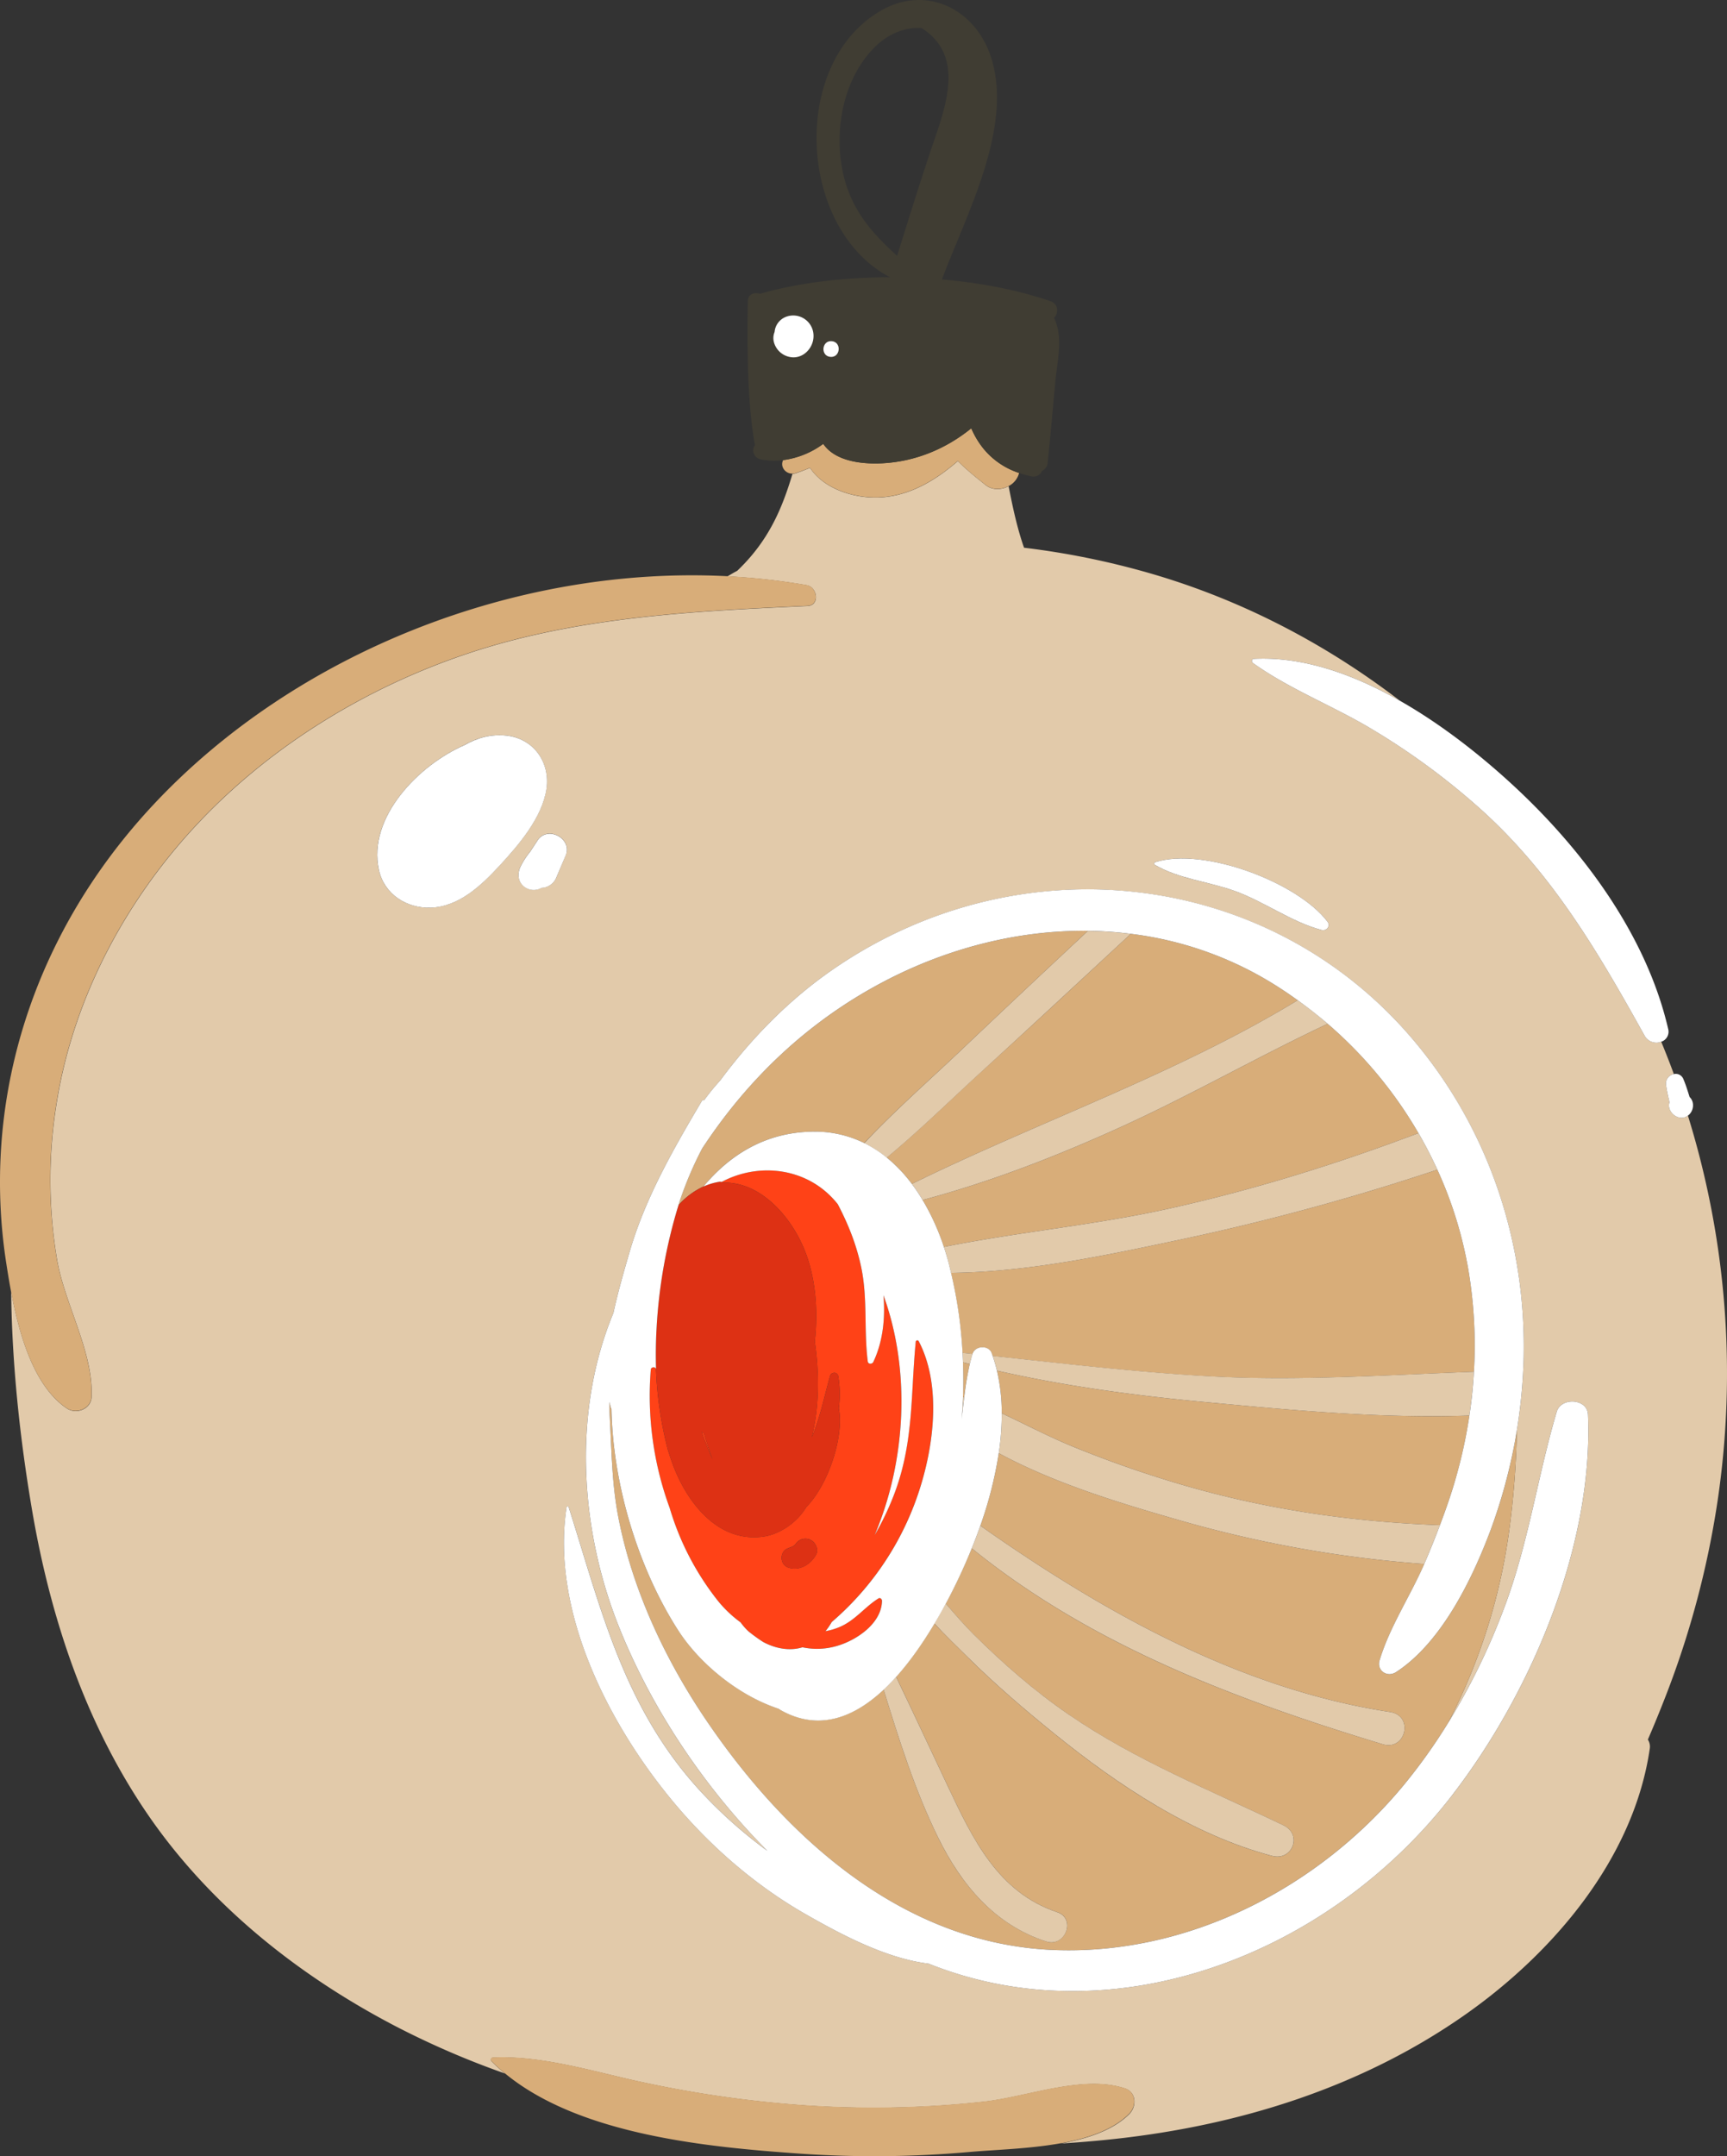 <svg xmlns="http://www.w3.org/2000/svg" viewBox="0.003 -0.001 1080.045 1348.022" style=""><rect x="0.003" y="-0.001" width="1080.045" height="1348.022" fill="#333333" stroke="none"/><g><g data-name="Слой 2"><g data-name="Слой 1"><path d="M580.78 98c9-27.27 24.79-62.08-4.49-80.45-9.73-.61-20.1 3.18-28.45 11.21-21.4 20.61-27.2 55.85-19.53 83.78 5.73 20.82 18.3 34.21 32.75 47.42 6.46-20.68 12.94-41.37 19.72-61.96z" fill="none"></path><path d="M1055.6 697.46a7.09 7.09 0 0 1-1.9 1c-5.48 1.83-11.45-4.13-9.62-9.35-.84-3.63-1.71-7.27-2.19-11a6 6 0 0 1 4.93-6.62q-3.75-10.18-7.91-20.22a8.37 8.37 0 0 1-10.26-3.53c-29.37-52.86-58.52-102.81-104.45-143.46a438.67 438.67 0 0 0-68.36-49.7c-23.65-13.89-50.08-24.14-72.35-40.17-.89-.64-.69-2.45.56-2.51 30.74-1.62 62.36 9.65 91.38 26.14-45.54-34.92-97-62-152.76-78.61a498 498 0 0 0-82.23-17c-.35-1-.71-1.92-1-2.89-3.82-11.67-6.33-23.6-8.65-35.57-4.49 2.42-10.32 2.57-14.41-.73-5.44-4.39-11.84-9.38-17.33-15-14.29 12.39-30.92 22.32-50.11 22.8-15.48.39-33.75-5.51-42.34-18.54-2.94 1.2-5.9 2.35-8.88 3.38a6.92 6.92 0 0 1-2.1.36c-5.45 18.07-12.18 35.44-26.25 51.86-2.62 3.07-5.45 6-8.33 8.77-2.09 1.08-4.1 2.26-6.07 3.48a407.37 407.37 0 0 1 49.53 5.52c6.75 1.18 8.38 12.62.55 13-71.67 3.24-144.45 6.85-213 29.9-62 20.82-120.42 56.2-165.77 103.45-46.14 48.07-79.67 109.7-90.57 175.74a299.73 299.73 0 0 0-.05 99.38c4.82 28.15 22.8 57.8 21.63 86-.32 7.71-9.67 11.14-15.57 7.12-20.61-14-29.69-46-34.75-73 .56 46.46 5.63 92.61 12.93 135.73 11.5 68 33.58 134.58 72.88 191.71 38.91 56.54 94.09 100.32 154.58 131.85a534.46 534.46 0 0 0 68.47 29.59c-3-2.44-5.8-5-8.48-7.71a1.38 1.38 0 0 1 .82-2.23c31.3-1.48 64.08 9.16 94.55 15.61a715.5 715.5 0 0 0 100.94 14.28 630.79 630.79 0 0 0 111.72-2.33c27.17-3 61.88-17 88.18-8.28 7.24 2.39 7.38 11.31 2.69 16-10.15 10.13-26 15.4-43 18.43 11.4-.72 22.77-1.66 34.1-2.9 77.49-8.48 153.32-32 217.68-76.78 55.88-38.88 106.72-98.19 116.75-167.39a8 8 0 0 0-1.23-5.48c3.89-8.94 7.53-17.93 11-26.81a568.61 568.61 0 0 0 32.69-122.95 543.15 543.15 0 0 0-18.64-240.34zM722.57 539c30.15-9.53 88.76 12.46 107.6 37.19 2.12 2.78-.58 6.06-3.72 5.23-19-5.08-35.77-17.78-54.54-24.5-16.31-5.84-34.81-7.46-49.72-16.25-.77-.47-.29-1.47.38-1.67zm-410.22 2.23c-11.36 12.29-25.21 25.6-43 26.19-15.09.5-29.07-8.31-32.42-23.6-7.24-33 25.33-65.73 53.49-78 8-4.6 16.79-7 26.12-6 17.2 1.85 27.58 16.69 25.15 33.3-2.62 18.14-17.36 35.15-29.34 48.1zM338.71 555a9.88 9.88 0 0 1-10.54-.45c-4.64-3.32-4.76-9-2.25-13.56a48.44 48.44 0 0 1 5.72-8.68l4.58-7c6.27-9.51 22-1 17.55 9.38L348 548.48a10.46 10.46 0 0 1-9.29 6.52zm569.55 567.23c-77 99.9-211.54 151.8-327.43 105.42-26.78-3.27-54.84-18.27-77-30.94-30.14-17.22-57.37-40.5-79.9-66.85-41.81-48.89-79.72-121.3-69.58-187.56a.68.68 0 0 1 1.33-.05c20.44 64.57 34.42 124.81 81.5 176.6a288.49 288.49 0 0 0 42.74 38.25C440 1117 407.25 1067.69 387 1016.91c-24.33-61-29.05-134.33-3.4-196 2.9-13.42 6.73-26.5 10.09-38.08 9.72-33.53 27.43-64.5 45.17-94.39a1.1 1.1 0 0 1 1.43-.52 140.27 140.27 0 0 1 10.08-12.37c20.12-27.21 44-51.34 71.41-70.07 117.67-80.53 276.43-61.83 366.47 50 44 54.7 66.07 122.85 64.64 192.89a328.18 328.18 0 0 1-4.26 45.81 548.8 548.8 0 0 1-4.7 61.91 366.24 366.24 0 0 1-38.5 121.35 414.66 414.66 0 0 0 35.87-73.86c14.7-39.46 20.37-80.85 32.25-121 2.73-9.22 19.15-8.28 19.57 1.81 3.48 82.05-35.53 173.82-84.86 237.87z" fill="#e2caaa"></path><path d="M811.55 625.34c-6.21-4.44-12.56-8.69-19.16-12.6a220.45 220.45 0 0 0-85.21-28.93c-31 28.77-62 57.6-93.34 86.11-19.28 17.57-38.65 36.68-59.26 53.77a93 93 0 0 1 15.68 16.48C649.61 701.2 736 671.34 811.55 625.34z" fill="#d8ad79"></path><path d="M873.12 1045.38c-5.47 3.56-12.27-.75-10.32-7.35 6.16-20.87 19.21-40.17 27.91-60.26A746.36 746.36 0 0 1 740 951.12c-36.28-10.39-79.32-23.07-115.38-42.62a248.08 248.08 0 0 1-11.53 45.35c77.25 54.3 162.6 102.2 256.27 116.46 15.1 2.3 9.82 24.54-4.64 20.15-92.5-28-182.43-62-257-122.48a348.92 348.92 0 0 1-16.27 34.51c5.78 6.7 11.52 13.42 17.65 19.49 18.4 18.21 37.81 35.2 59.17 49.85 42.25 29 88.72 47.4 134.5 69.4 11.92 5.74 5.46 22.43-7.2 19.08-49.8-13.17-96.48-44.29-136-76.28-18.78-15.19-37.24-31-54.38-48-6.63-6.6-13.91-13.57-20.84-21-6.51 10.91-14.58 22.86-23.93 33.26 10.89 22.7 21.52 45.5 32.29 68.29 15.62 33.07 31.35 66.4 68.48 78.86 12 4 5 22.18-6.91 18.32-32.14-10.39-53-35.32-67.55-64.87-14.37-29.11-24.41-61.05-34.13-92.56-18.08 16.9-40.06 26.35-64.26 12.82-.54-.31-1.06-.66-1.6-1-25.4-8.38-49.45-28.53-62.51-48.77-24.18-37.38-40.84-89.27-41.87-138.58a4.34 4.34 0 0 1-.49-1.07c-.29-1.09-.5-2.2-.75-3.31 0 3 0 6 .16 9 1.16 21 1.35 41.93 5.31 62.71 8.81 46.11 30 90.73 56.4 129.3 50.18 73.22 122.9 137.7 215.44 141.63 84.53 3.58 166.41-38.84 219.54-103.21a350.12 350.12 0 0 0 27.47-38.42 366.24 366.24 0 0 0 38.5-121.35 548.8 548.8 0 0 0 4.7-61.91 329.25 329.25 0 0 1-16.36 62.17c-11.54 30.93-30.78 70.58-59.16 89.04z" fill="#d8ad79"></path><path d="M921.78 857.62a283.72 283.72 0 0 0-3.31-62.78 254.14 254.14 0 0 0-19.57-63.58A1467.89 1467.89 0 0 1 738 775c-46.09 9.8-95.32 20.26-143.29 20.78a278.92 278.92 0 0 1 7.2 50l6.27.65c1.57-5.19 10-5.59 12-.45.22.6.4 1.21.61 1.81 45.1 4.81 90 10.13 135.44 12.69 55.15 3.06 110.38-.83 165.55-2.86z" fill="#d8ad79"></path><path d="M602 655.66c26-24.72 52.16-49.2 78.34-73.7-44-.49-88.43 11-128.34 32.11-47.45 25.07-84.68 61.07-112.86 103.93a225.49 225.49 0 0 0-13.86 32.29c-.35 1.06-.65 2.13-1 3.2a47.53 47.53 0 0 1 15.58-11.66c16.64-20 38.88-33.92 68.23-34.36a69.85 69.85 0 0 1 32.38 7.14c19.53-20.74 41.44-39.85 61.53-58.95z" fill="#d8ad79"></path><path d="M887.09 708.41a267 267 0 0 0-56.78-68.35c-44.12 20.75-86.66 45.24-131.17 65.35-40.29 18.21-80 33.53-122.14 44.82a147.8 147.8 0 0 1 13.26 29.33c46.14-9.27 93.53-13.57 139.54-23.67 53.91-11.89 105.77-28.04 157.29-47.48z" fill="#d8ad79"></path><path d="M743.16 929.38c51.73 14.76 103.84 22.12 157.37 24.11 4-10.64 7.71-21.39 10.74-32.36a303.36 303.36 0 0 0 7.67-36.13c-55 1.85-109.32-3.23-164.2-8.34-43.69-4.06-88.12-9.93-131.27-19.77a117.52 117.52 0 0 1 3 26.66c15.14 7.1 30.06 15 45.33 21.16a704.65 704.65 0 0 0 71.36 24.67z" fill="#d8ad79"></path><path d="M602.19 873.36l.76.26a190.13 190.13 0 0 1 3.58-20.86c-1.43-.36-2.88-.68-4.31-1.06q.36 10.8-.03 21.66z" fill="#d8ad79"></path><path d="M506.57 292.42c8.59 13 26.86 18.93 42.34 18.54 19.19-.48 35.82-10.41 50.11-22.8 5.49 5.67 11.89 10.66 17.33 15 4.09 3.3 9.92 3.15 14.41.73a12.69 12.69 0 0 0 6.58-8.23 47.92 47.92 0 0 1-22.26-15.16 53.62 53.62 0 0 1-7.65-12.76c-15.74 12.76-34.65 20.69-55.29 21.85-13.62.76-30.07-1.43-37.28-12.13a53.8 53.8 0 0 1-25.05 10.15c-2.11 4 1.27 8.59 5.78 8.5a6.92 6.92 0 0 0 2.1-.36c2.98-.98 5.94-2.13 8.88-3.33z" fill="#d8ad79"></path><path d="M41.64 880.34c5.9 4 15.25.59 15.57-7.12 1.17-28.19-16.81-57.84-21.63-86a299.73 299.73 0 0 1 .05-99.38c10.9-66 44.43-127.67 90.57-175.74C171.55 464.86 230 429.48 292 408.66c68.6-23.05 141.38-26.66 213-29.9 7.83-.35 6.2-11.79-.55-13a407.37 407.37 0 0 0-49.53-5.52C323.43 353.45 185 407.71 95.7 503.33 48.26 554.15 15.91 616.19 4.44 685a330.56 330.56 0 0 0-.67 103.74c.87 5.67 1.87 12 3.12 18.61C12 834.3 21 866.3 41.64 880.34z" fill="#d8ad79"></path><path d="M703.48 1305.54c-26.3-8.67-61 5.25-88.18 8.28a630.79 630.79 0 0 1-111.72 2.33 715.5 715.5 0 0 1-100.94-14.28c-30.47-6.45-63.25-17.09-94.55-15.61a1.38 1.38 0 0 0-.82 2.23c2.68 2.7 5.52 5.27 8.48 7.71 47.08 38.91 128.12 46.26 185 50.25a674.38 674.38 0 0 0 106.07-1.11c15.63-1.37 36.72-1.88 56.3-5.37 17-3 32.87-8.3 43-18.43 4.74-4.69 4.6-13.61-2.64-16z" fill="#d8ad79"></path><path d="M707.18 583.81a236.37 236.37 0 0 0-26.86-1.81c-26.18 24.5-52.37 49-78.34 73.7-20.07 19.1-42 38.21-61.49 59a74.73 74.73 0 0 1 14.09 9.07c20.61-17.09 40-36.2 59.26-53.77 31.29-28.59 62.29-57.42 93.34-86.19z" fill="#e2caaa"></path><path d="M830.31 640.06q-9-7.77-18.76-14.72c-75.6 46-161.94 75.86-241.29 114.83a116 116 0 0 1 6.74 10.06c42.1-11.29 81.85-26.61 122.14-44.82 44.51-20.11 87.05-44.6 131.17-65.35z" fill="#e2caaa"></path><path d="M898.9 731.26q-5.34-11.71-11.81-22.85C835.57 727.85 783.71 744 729.8 755.89c-46 10.1-93.4 14.4-139.54 23.67 1 2.93 1.86 5.87 2.66 8.8.67 2.46 1.23 4.95 1.83 7.43 48-.52 97.2-11 143.29-20.78a1467.89 1467.89 0 0 0 160.86-43.75z" fill="#e2caaa"></path><path d="M918.94 885q2-13.62 2.84-27.4c-55.17 2-110.4 5.92-165.54 2.8-45.42-2.56-90.34-7.88-135.44-12.69a94.8 94.8 0 0 1 2.67 9.18c43.15 9.84 87.58 15.71 131.27 19.77 54.88 5.13 109.18 10.21 164.2 8.34z" fill="#e2caaa"></path><path d="M602.22 851.7c1.43.38 2.88.7 4.31 1.06.51-2.13 1.06-4.25 1.69-6.35l-6.27-.65c.1 1.98.2 3.96.27 5.94z" fill="#e2caaa"></path><path d="M890.71 977.77c.08-.19.18-.38.26-.57q5-11.75 9.56-23.71c-53.52-2-105.64-9.35-157.37-24.11a704.65 704.65 0 0 1-71.35-24.65c-15.27-6.2-30.19-14.06-45.33-21.16a165.47 165.47 0 0 1-1.87 24.93c36.06 19.55 79.1 32.23 115.38 42.62a746.36 746.36 0 0 0 150.72 26.65z" fill="#e2caaa"></path><path d="M601.38 887.14c.52-4.51 1-9 1.57-13.52l-.76-.26c-.19 4.64-.43 9.19-.81 13.78z" fill="#e2caaa"></path><path d="M864.71 1090.46c14.46 4.39 19.74-17.85 4.64-20.15-93.67-14.26-179-62.16-256.27-116.46a319.91 319.91 0 0 1-5.35 14.13c74.55 60.43 164.48 94.43 256.98 122.48z" fill="#e2caaa"></path><path d="M605.18 1036c17.14 17 35.6 32.81 54.38 48 39.54 32 86.22 63.11 136 76.28 12.66 3.35 19.12-13.34 7.2-19.08-45.78-22-92.25-40.42-134.5-69.4-21.36-14.65-40.77-31.64-59.17-49.85-6.13-6.07-11.87-12.79-17.65-19.49-.37.69-.73 1.38-1.1 2-1.82 3.32-3.84 6.86-6 10.52 6.93 7.48 14.21 14.45 20.84 21.02z" fill="#e2caaa"></path><path d="M654.27 1213.79c12 3.86 18.89-14.3 6.91-18.32-37.13-12.46-52.86-45.79-68.48-78.86-10.77-22.79-21.4-45.59-32.29-68.29-2.52 2.81-5.12 5.51-7.82 8 9.72 31.51 19.76 63.45 34.13 92.56 14.58 29.59 35.41 54.52 67.55 64.91z" fill="#e2caaa"></path><path d="M501.79 778.33c8.1 17.85 10.06 39.57 7.77 60.4 2.93 20.43 2.73 41.26-1.87 59.87 5.25-12.51 7.7-25.16 11.53-38.73.84-2 4.43-2.43 5 .45a69.1 69.1 0 0 1 .37 20.18c3.4 17.32-6.49 47.67-20.41 61.76-5.44 9.25-16.14 16.74-26.19 18.29-30.1 4.67-50.12-23.56-58.39-48.29-.62-1.84-1.23-3.71-1.84-5.58a235.72 235.72 0 0 1-7.49-50.38v-.19c-.09-1.89-3.14-1.69-3.29.14a203.72 203.72 0 0 0 11.8 86.48 171.91 171.91 0 0 0 30.48 58.45 74.79 74.79 0 0 0 13.85 13.07 37.75 37.75 0 0 0 4.95 5.63 100.34 100.34 0 0 0 9.25 6.68c7.62 4.07 16.46 5.77 24.52 3.29a44.11 44.11 0 0 0 22.8-1.24c12-3.81 26.69-14.08 26.93-27.81 0-1-1.1-2.2-2.18-1.53-8.71 5.42-14.47 13.67-24.25 17.85a40.47 40.47 0 0 1-8.91 2.63 40.66 40.66 0 0 0 3.91-5.69 182.54 182.54 0 0 0 51.58-73.32c11.47-30 18.38-72.42 2.86-102.19a1 1 0 0 0-1.92.34c-3.28 34.07-1.11 63.85-14.1 96.88a175.11 175.11 0 0 1-11.55 23.9c19.69-46.39 22.61-102.86 5.49-149.91 1.23 14.84-.47 29.28-6.33 41.67-.7 1.5-3.25 1.6-3.49-.32-2.44-19.49.05-38.89-4-58.37-3-14.59-8.23-27.43-14.76-39.93a59.1 59.1 0 0 0-5.74-6.24c-18.63-17.41-46-18.87-66.9-7.64a3.56 3.56 0 0 1 1 .43c22.43-.55 40.66 19.41 49.52 38.97zm-9.37 189.8c1.23-.53 2.5-.91 3.71-1.5a8.2 8.2 0 0 1 .87-.63c.11-.2.8-1 .8-1.06a7.32 7.32 0 0 1 9.28-2.12c2.87 1.48 5 5.75 3.39 8.89-3.26 6.23-10.47 10.76-17.6 8.25-5.15-1.82-5.49-9.64-.45-11.83z" fill="#ff4217"></path><path d="M445.64 912.38c-1.89-5.08-3.71-10.5-5.41-16.13-.5-.42-1-.86-1.47-1.3 1.21 3.38 2.42 6.78 3.77 10 .79 1.98 1.84 4.59 3.11 7.43z" fill="#ff4217"></path><path d="M424.3 753.5a321.15 321.15 0 0 0-13.7 77c-.49 8.6-.57 17.22-.32 25.83a235.72 235.72 0 0 0 7.49 50.38c.61 1.87 1.22 3.74 1.84 5.58 8.27 24.73 28.29 53 58.39 48.29 10.05-1.55 20.75-9 26.19-18.29 13.92-14.09 23.81-44.44 20.41-61.76a69.1 69.1 0 0 0-.37-20.18c-.56-2.88-4.15-2.43-5-.45-3.83 13.57-6.28 26.22-11.53 38.73 4.6-18.61 4.8-39.44 1.87-59.87 2.29-20.83.33-42.55-7.77-60.4-8.86-19.56-27.09-39.52-49.5-39a3.56 3.56 0 0 0-1-.43 3.61 3.61 0 0 0-1.48-.1 39.06 39.06 0 0 0-9.93 3 47.53 47.53 0 0 0-15.59 11.67zm15.93 142.75c1.7 5.63 3.52 11 5.41 16.13-1.27-2.84-2.32-5.45-3.11-7.38-1.35-3.27-2.56-6.67-3.77-10 .48.39.97.83 1.47 1.25z" fill="#dd3114"></path><path d="M973.56 882.59c-11.88 40.15-17.55 81.54-32.25 121a414.66 414.66 0 0 1-35.87 73.86 350.12 350.12 0 0 1-27.44 38.42c-53.13 64.37-135 106.79-219.54 103.21-92.54-3.93-165.26-68.41-215.44-141.63-26.44-38.57-47.59-83.19-56.4-129.3-4-20.78-4.15-41.68-5.31-62.71-.17-3.06-.19-6.05-.16-9 .25 1.11.46 2.22.75 3.31a4.34 4.34 0 0 0 .49 1.07c1 49.31 17.69 101.18 41.86 138.63 13.06 20.24 37.11 40.39 62.51 48.77.54.32 1.06.67 1.6 1 24.2 13.53 46.18 4.08 64.26-12.82 2.7-2.53 5.3-5.23 7.82-8 9.35-10.4 17.42-22.35 23.93-33.26 2.18-3.66 4.2-7.2 6-10.52.37-.67.73-1.36 1.1-2A348.92 348.92 0 0 0 607.73 968c1.87-4.62 3.67-9.34 5.35-14.13a248.08 248.08 0 0 0 11.53-45.35 165.47 165.47 0 0 0 1.87-24.93 117.52 117.52 0 0 0-3-26.66 94.8 94.8 0 0 0-2.67-9.18c-.21-.6-.39-1.21-.61-1.81-1.91-5.14-10.39-4.74-12 .45-.63 2.1-1.18 4.22-1.69 6.35a190.13 190.13 0 0 0-3.51 20.88c-.56 4.5-1.05 9-1.57 13.52.38-4.59.63-9.19.81-13.78q.4-10.86 0-21.66c-.07-2-.17-4-.27-5.94a278.92 278.92 0 0 0-7.2-50c-.6-2.48-1.16-5-1.83-7.43-.8-2.93-1.69-5.87-2.66-8.8a147.8 147.8 0 0 0-13.28-29.3 116 116 0 0 0-6.74-10.06 93 93 0 0 0-15.68-16.48 74.73 74.73 0 0 0-14.09-9.07 69.85 69.85 0 0 0-32.38-7.14c-29.35.44-51.59 14.4-68.23 34.36a39.06 39.06 0 0 1 9.93-3 3.61 3.61 0 0 1 1.48.1c20.92-11.23 48.27-9.77 66.9 7.64a59.1 59.1 0 0 1 5.74 6.24c6.53 12.5 11.75 25.34 14.76 39.93 4 19.48 1.53 38.88 4 58.37.24 1.92 2.79 1.82 3.49.32 5.86-12.39 7.56-26.83 6.33-41.67 17.12 47 14.2 103.52-5.49 149.91a175.11 175.11 0 0 0 11.56-23.89c13-33 10.82-62.81 14.1-96.88a1 1 0 0 1 1.92-.34c15.52 29.77 8.61 72.19-2.86 102.19a182.54 182.54 0 0 1-51.58 73.32 40.66 40.66 0 0 1-3.91 5.69 40.47 40.47 0 0 0 8.91-2.63c9.78-4.18 15.54-12.43 24.25-17.85 1.08-.67 2.2.51 2.18 1.53-.24 13.73-15 24-26.93 27.81a44.11 44.11 0 0 1-22.8 1.24c-8.06 2.48-16.9.78-24.52-3.29a100.34 100.34 0 0 1-9.25-6.68 37.75 37.75 0 0 1-4.95-5.63 74.79 74.79 0 0 1-13.85-13.07 171.91 171.91 0 0 1-30.48-58.45A203.72 203.72 0 0 1 407 856.26c.15-1.83 3.2-2 3.29-.14v.19c-.25-8.61-.17-17.23.32-25.83a321.15 321.15 0 0 1 13.7-77c.33-1.07.63-2.14 1-3.2A225.49 225.49 0 0 1 439.14 718c28.18-42.87 65.41-78.87 112.84-103.94 39.91-21.1 84.31-32.6 128.34-32.11a236.37 236.37 0 0 1 26.86 1.85 220.45 220.45 0 0 1 85.21 28.93c6.6 3.91 13 8.16 19.16 12.6q9.72 7 18.76 14.72a267 267 0 0 1 56.78 68.35q6.46 11.13 11.81 22.85a254.14 254.14 0 0 1 19.57 63.58 283.72 283.72 0 0 1 3.31 62.78q-.78 13.75-2.84 27.4a303.36 303.36 0 0 1-7.67 36.11c-3 11-6.72 21.72-10.74 32.36q-4.53 12-9.56 23.71c-.08.19-.18.38-.26.57-8.71 20.1-21.71 39.4-27.91 60.24-1.95 6.6 4.85 10.91 10.32 7.35 28.38-18.46 47.62-58.11 59.16-89a335.47 335.47 0 0 0 20.62-108c1.43-70-20.61-138.19-64.64-192.89-90-111.88-248.8-130.58-366.47-50-27.39 18.73-51.29 42.86-71.41 70.07a140.27 140.27 0 0 0-10.08 12.37 1.1 1.1 0 0 0-1.43.52c-17.74 29.89-35.45 60.86-45.17 94.39-3.36 11.58-7.19 24.66-10.09 38.08-25.65 61.71-20.93 135 3.4 196 20.24 50.78 53 100.07 92.89 140.22a288.49 288.49 0 0 1-42.74-38.25c-47.08-51.79-61.06-112-81.5-176.6a.68.68 0 0 0-1.33.05c-10.14 66.26 27.77 138.67 69.58 187.56 22.53 26.35 49.76 49.63 79.9 66.85 22.18 12.67 50.24 27.67 77 30.94 115.89 46.38 250.48-5.52 327.43-105.42 49.33-64 88.34-155.82 84.87-237.86-.4-10.07-16.82-11.01-19.55-1.79z" fill="#fff"></path><path d="M316.57 459.85c-9.33-1-18.11 1.4-26.12 6-28.16 12.23-60.73 44.93-53.49 78 3.35 15.29 17.33 24.1 32.42 23.6 17.76-.59 31.61-13.9 43-26.19 12-13 26.72-30 29.37-48.07 2.4-16.65-7.98-31.49-25.18-33.34z" fill="#fff"></path><path d="M336.22 525.39l-4.58 7a48.44 48.44 0 0 0-5.72 8.68c-2.51 4.61-2.39 10.24 2.25 13.56a9.88 9.88 0 0 0 10.54.45 10.46 10.46 0 0 0 9.26-6.55l5.8-13.71c4.41-10.47-11.28-18.94-17.55-9.43z" fill="#fff"></path><path d="M784.05 411.91c-1.25.06-1.45 1.87-.56 2.51 22.27 16 48.7 26.28 72.35 40.17a438.67 438.67 0 0 1 68.36 49.7c45.93 40.65 75.08 90.6 104.45 143.46a8.37 8.37 0 0 0 10.26 3.53 6.59 6.59 0 0 0 4.31-8.15c-13.79-59.45-54.53-113.44-98.83-153.91-19.26-17.59-43.07-36.46-69-51.17-28.98-16.49-60.6-27.76-91.34-26.14z" fill="#fff"></path><path d="M1041.89 678.12c.48 3.69 1.35 7.33 2.19 11-1.83 5.22 4.14 11.18 9.62 9.35a7.09 7.09 0 0 0 1.9-1c3.7-2.66 4.38-8.51 1.07-11.61-1.19-3.76-2.33-7.56-3.89-11.19a5.11 5.11 0 0 0-6-3.16 6 6 0 0 0-4.89 6.61z" fill="#fff"></path><path d="M492.87 980c7.13 2.51 14.34-2 17.6-8.25 1.64-3.14-.52-7.41-3.39-8.89a7.32 7.32 0 0 0-9.28 2.12s-.69.86-.8 1.06a8.2 8.2 0 0 0-.87.63c-1.21.59-2.48 1-3.71 1.5-5.04 2.15-4.7 9.97.45 11.83z" fill="#dd3114"></path><path d="M514.86 277.51c7.21 10.7 23.66 12.89 37.28 12.13 20.64-1.16 39.55-9.09 55.29-21.85a53.62 53.62 0 0 0 7.65 12.76 47.92 47.92 0 0 0 22.26 15.16 58.54 58.54 0 0 0 7.64 2.06 5.63 5.63 0 0 0 6.67-3.41 6 6 0 0 0 3.59-5.18c1.7-16.84 3.19-33.7 4.75-50.55 1.21-13.07 4.94-26.8-.4-39.09a2.85 2.85 0 0 0-.52-.62c3-3 3.06-8.8-2-10.56-20.12-7-43.63-11.54-68-13.66 15.19-40.52 45.35-96.13 30.39-139.86-10.17-29.77-40.73-44.37-68.75-28.07-57 33.16-51.47 136.57 5.89 166.55-28.74.05-57.11 3.44-81.07 10.28l-.16.08c-3.48-1.11-7.67 0-7.72 4.87-.3 28.83-.51 61.19 4.44 89.75a5.73 5.73 0 0 0 3.61 8.88 42.83 42.83 0 0 0 14.11.48 53.8 53.8 0 0 0 25.05-10.15zm-30.44-70a11.15 11.15 0 0 1 6.94-9.41 12.7 12.7 0 0 1 17.41 12.19c-.13 7.58-6.86 14.35-14.65 12.88a12.8 12.8 0 0 1-10-9 9.94 9.94 0 0 1 .3-6.62zm34.87 15.57c-6.33-.59-5.42-10.41.91-9.83s5.41 10.45-.91 9.87zm9-110.57c-7.67-27.93-1.87-63.17 19.53-83.78 8.35-8 18.72-11.82 28.45-11.21 29.28 18.37 13.5 53.18 4.49 80.45-6.8 20.58-13.26 41.27-19.72 62-14.43-13.21-27.04-26.6-32.73-47.42z" fill="#403d33"></path><path d="M494.12 223.21c7.79 1.47 14.52-5.3 14.65-12.88a12.7 12.7 0 0 0-17.41-12.19 11.15 11.15 0 0 0-6.94 9.41 9.94 9.94 0 0 0-.33 6.69 12.8 12.8 0 0 0 10.03 8.97z" fill="#fff"></path><path d="M520.2 213.29c-6.33-.58-7.24 9.24-.91 9.83s7.24-9.25.91-9.83z" fill="#fff"></path><path d="M771.91 556.91c18.77 6.72 35.51 19.42 54.54 24.5 3.14.83 5.84-2.45 3.72-5.23-18.84-24.73-77.45-46.72-107.6-37.19-.67.21-1.15 1.21-.38 1.67 14.91 8.79 33.41 10.41 49.72 16.25z" fill="#fff"></path></g></g></g></svg>